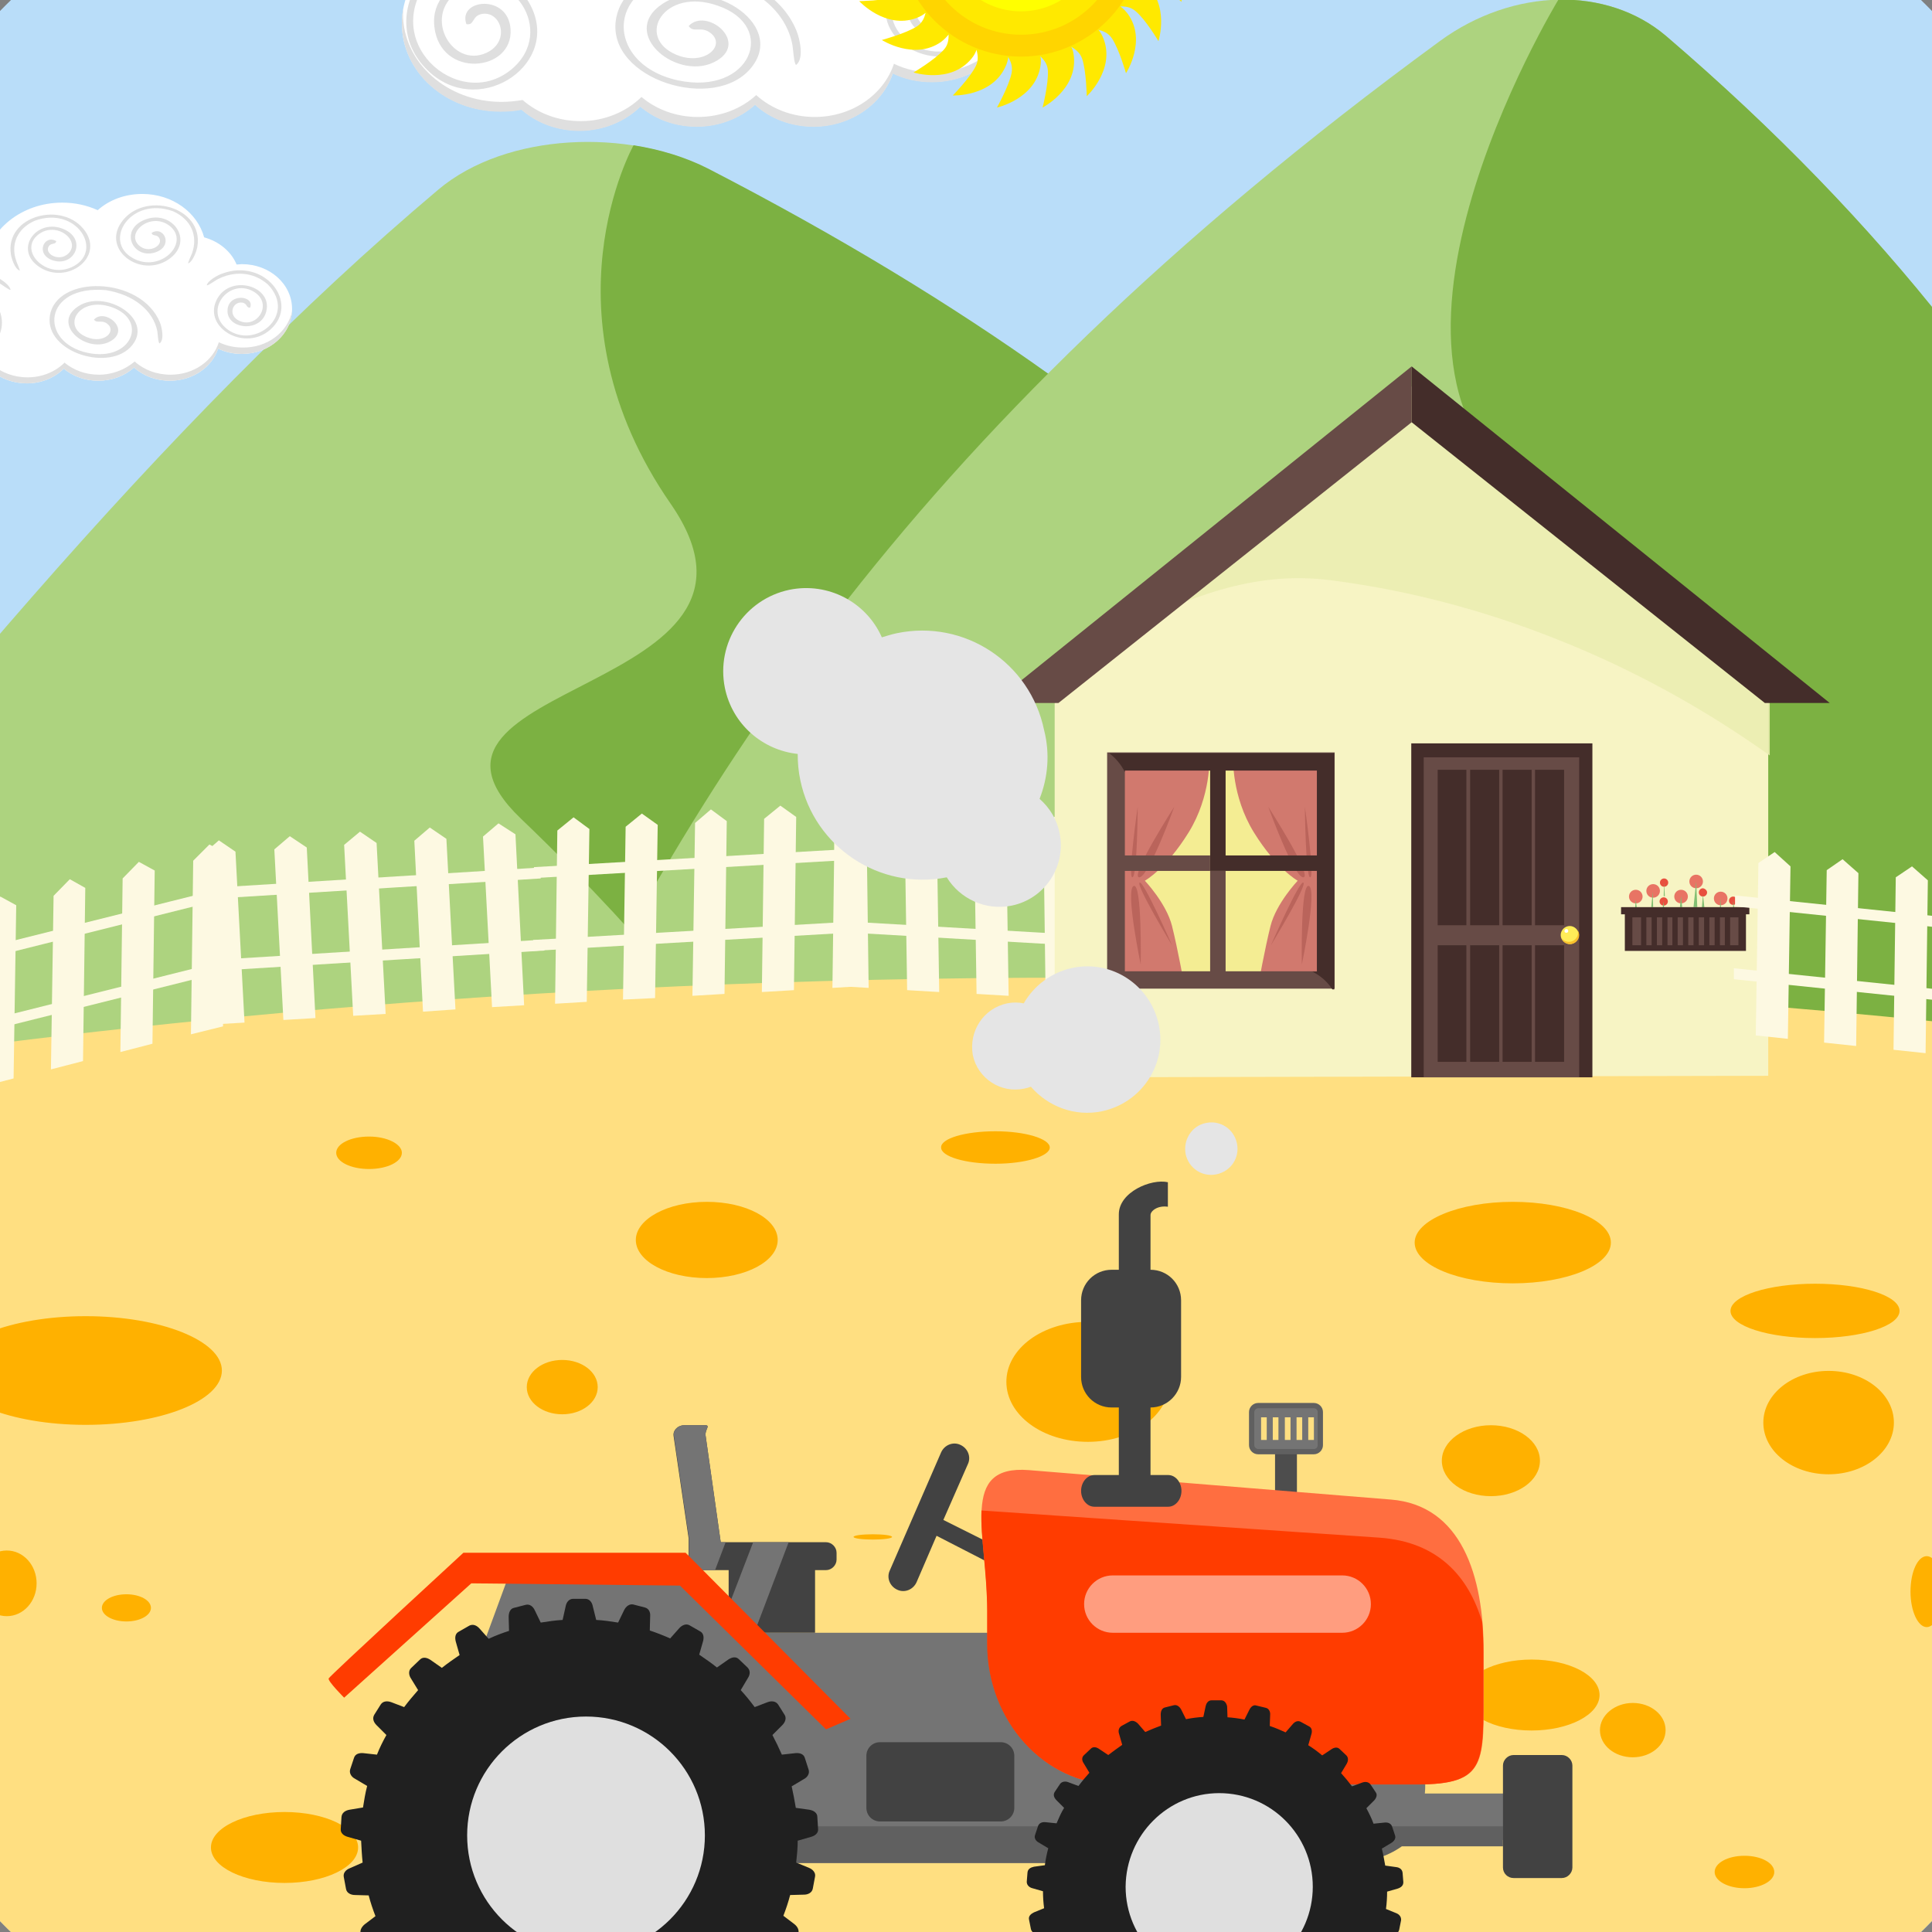 <?xml version="1.0" encoding="utf-8"?>
<!-- Generator: Adobe Illustrator 21.1.0, SVG Export Plug-In . SVG Version: 6.00 Build 0)  -->
<svg version="1.1" id="Layer_1" xmlns="http://www.w3.org/2000/svg" xmlns:xlink="http://www.w3.org/1999/xlink" x="0px" y="0px"
	 viewBox="0 0 512 512" style="enable-background:new 0 0 512 512;" xml:space="preserve">
<rect x="0" y="0" width="512" height="512" fill="#808080" stroke="none"/>
<style type="text/css">
	.st0{fill:#B9DDF9;}
	.st1{fill:#ADD37F;}
	.st2{fill:#7CB142;}
	.st3{fill:#FFDF81;}
	.st4{fill:#FDF9E2;}
	.st5{fill:#F7F4C4;}
	.st6{fill:#EBEDB1;fill-opacity:0.902;}
	.st7{fill:#674B46;}
	.st8{fill:#442D2A;}
	.st9{fill:#F4ED93;}
	.st10{fill:#D1796E;}
	.st11{fill:#BA645B;}
	.st12{fill:#E87464;}
	.st13{fill:#E8503F;}
	.st14{fill:#82BF72;}
	.st15{fill:#FFFFFF;}
	.st16{fill:#DFDFDF;}
	.st17{fill:#FFB100;}
	.st18{fill:#FFE900;}
	.st19{fill:#FFD500;}
	.st20{fill:#FFFF00;}
	.st21{fill:#4D4D4D;}
	.st22{fill:#606060;}
	.st23{fill:#747474;}
	.st24{fill:#424242;}
	.st25{fill:#FF6E40;}
	.st26{fill:#FF3C00;}
	.st27{fill:#202020;}
	.st28{fill:#FF9D7F;}
	.st29{fill:#E5E5E5;}
	.st30{fill:#FFED58;}
	.st31{fill:#F9BF2C;}
</style>
<path class="st0" d="M256-104c198.8,0,360,161.2,360,360c0,198.8-161.2,360-360,360c-198.8,0-360-161.2-360-360
	C-104,57.2,57.2-104,256-104z"/>
<path class="st1" d="M-100.2,291.5c75-96,143-179.4,216.3-241.2c18.1-15.3,50.7-16.3,71.5-5.5c139.4,72,197.6,146.7,236.1,222.1
	C249.1,275.1,74.5,283.3-100.2,291.5z"/>
<path class="st2" d="M167.9,38.5c7.1,1.1,13.9,3.2,19.8,6.2c139.4,72,197.6,146.7,236.1,222.1l-231.6,10.9c0,0-15.9-24.1-54.2-60.8
	c-38.3-36.7,74.7-32.7,39.8-83.3C142.8,83.2,167.9,38.5,167.9,38.5z"/>
<path class="st1" d="M136,306.9c44.8-94.2,100.2-189.7,245.7-296.1c19.2-14,44.2-14.6,59.7-1.3C558.1,109.3,600.7,218,608.2,330.8
	c-1.7,8.1-3.7,16.1-5.9,24L136,306.9z"/>
<path class="st2" d="M413-0.1c10.6-0.2,20.7,3,28.5,9.6C558.1,109.3,600.7,218,608.2,330.8c-1.7,8.1-3.7,16.1-5.9,24l-245.7-25.2
	c-49.2-59.6,0.7-90.6,12.6-90.6c13.7,0,99.7-74.3,40.7-105.7S413-0.1,413-0.1z"/>
<path class="st3" d="M-102.2,292.3c56.2-10.9,358.8-63.6,717.1-8.5C600.7,469.6,445.5,616,256,616C69.4,616-84,474.1-102.2,292.3z"
	/>
<g>
	<polygon class="st4" points="-42,251.9 -37.9,247.5 -33.4,249.7 -31,294.5 -39.6,296.7 	"/>
	<polygon class="st4" points="-60.2,256.5 -56.1,252.2 -51.6,254.3 -49.3,299.1 -57.8,301.3 	"/>
	<polygon class="st4" points="-78.7,261.2 -74.6,256.9 -70.2,259.1 -67.8,303.9 -76.4,306 	"/>
	<polygon class="st4" points="-97.3,266 -93.2,261.7 -88.7,263.8 -86.3,308.6 -94.9,310.8 	"/>
	<polygon class="st4" points="-26.7,260 -103.2,279.6 -103.4,276.7 -26.9,257.2 	"/>
	<polygon class="st4" points="-25.7,278.9 -101.5,298.3 -101.8,295.5 -25.9,276.1 	"/>
	<g>
		<polygon class="st4" points="294.6,219.7 298.8,216.6 303.1,220.1 303.7,266 295.2,265.5 		"/>
		<polygon class="st4" points="276.5,218.6 280.7,215.6 285,219.1 285.6,264.9 277.1,264.5 		"/>
		<polygon class="st4" points="258.1,217.6 262.3,214.5 266.6,218.1 267.3,263.9 258.8,263.4 		"/>
		<polygon class="st4" points="239.7,216.5 243.9,213.5 248.2,217 248.9,262.9 240.4,262.4 		"/>
		<polygon class="st4" points="221,215.5 225.3,212.4 229.6,216 230.2,261.8 221.7,261.3 		"/>
		<polygon class="st4" points="309.3,232.7 224.2,227.8 224.1,224.9 309.2,229.8 		"/>
		<polygon class="st4" points="309.5,252 224.4,247.1 224.4,244.2 309.5,249.1 		"/>
	</g>
	<polygon class="st4" points="603.4,244.4 607.6,241.6 611.9,245.5 612.6,291.4 604.1,290.3 	"/>
	<polygon class="st4" points="585.1,242 589.3,239.2 593.6,243.1 594.2,289 585.7,287.9 	"/>
	<polygon class="st4" points="566.7,239.6 570.9,236.9 575.2,240.7 575.8,286.6 567.3,285.5 	"/>
	<polygon class="st4" points="548,237.2 552.2,234.5 556.5,238.3 557.1,284.2 548.6,283.1 	"/>
	<path class="st4" d="M616,258.2l-64.9-8.4l0-2.9l64.9,8.4v0.7C616,256.7,616,257.4,616,258.2z"/>
	<path class="st4" d="M615.4,277.4l-64-8.3l0-2.9l64.2,8.3C615.5,275.5,615.4,276.4,615.4,277.4z"/>
</g>
<g>
	<polygon class="st5" points="468.6,285.1 468.6,186.3 373.8,102.2 279.5,186.3 279.5,285.5 	"/>
	<path class="st6" d="M352.9,153.8c22.4,2.9,43.9,8.9,64.8,17.7c18.1,7.6,35.3,17.3,51.3,28.7v-13.9l-97.7-84.1l-74.8,64.7
		C314.7,158.9,331.4,151,352.9,153.8z"/>
	<polygon class="st7" points="374.1,97.1 263.2,186.3 280.5,186.3 374.1,111.9 	"/>
	<polygon class="st8" points="374.1,97.1 484.9,186.3 467.7,186.3 374.1,111.9 	"/>
	<polygon class="st9" points="351.3,259.7 295.8,259.7 295.8,201.8 351.3,201.8 	"/>
	<path class="st10" d="M320.5,200.7c0,0,0.5,10.2-5.5,19.9c-6,9.7-11.6,12.8-11.6,12.8s5.7,6,7.2,12c1.5,6,3.2,15.4,3.2,15.4h-16.6
		l-1.5-60.2L320.5,200.7L320.5,200.7z"/>
	<g>
		<path class="st11" d="M311.2,213.8c0,0-6.8,18.8-9.3,18.7C299.3,232.3,311.2,213.8,311.2,213.8z"/>
		<path class="st11" d="M301.5,213.8c0,0-0.1,18.6-1.4,18.7C298.8,232.5,301.5,213.8,301.5,213.8z"/>
		<path class="st11" d="M302.3,255.6c0,0-4.1-19.6-1.9-20.8C302.7,233.7,302.3,255.6,302.3,255.6z"/>
		<path class="st11" d="M310.6,250.5c0,0-9.6-15.9-8.6-16.6C303,233.2,310.6,250.5,310.6,250.5z"/>
	</g>
	<path class="st10" d="M326.8,200.7c0,0-0.5,10.2,5.5,19.9c6,9.7,11.6,12.8,11.6,12.8s-5.7,6-7.2,12c-1.5,6-3.2,15.4-3.2,15.4h16.6
		l1.5-60.2L326.8,200.7L326.8,200.7z"/>
	<g>
		<path class="st11" d="M336.1,213.8c0,0,6.8,18.8,9.3,18.7C348,232.3,336.1,213.8,336.1,213.8z"/>
		<path class="st11" d="M345.8,213.8c0,0,0.2,18.6,1.4,18.7C348.5,232.5,345.8,213.8,345.8,213.8z"/>
		<path class="st11" d="M345,255.6c0,0,4.1-19.6,1.9-20.8C344.6,233.7,345,255.6,345,255.6z"/>
		<path class="st11" d="M336.8,250.5c0,0,9.7-15.9,8.6-16.6C344.4,233.2,336.8,250.5,336.8,250.5z"/>
	</g>
	<path class="st7" d="M293.4,199.5V262h60.3v-62.6H293.4z M349,257.4L349,257.4h-24.2v-26.6h-4.1v26.6h-22.6v-26.6h22.6v-4.1h-22.6
		v-22.5H349L349,257.4L349,257.4z"/>
	<g>
		<path class="st8" d="M293.8,199.5c1.8,1.3,3.3,3.1,4.3,5.1v-0.4h22.6v26.6h1.6h2.5h24.6l0.1-4.1l-24.7,0v-22.5H349v53.3h-1.2
			c2.2,1.1,4,2.7,5.3,4.7h0.5v-62.6H293.8z"/>
		<polygon class="st8" points="422,285.5 374,285.5 374,197 422,197 		"/>
	</g>
	<polygon class="st7" points="418.5,285.5 377.3,285.5 377.3,200.7 418.5,200.7 	"/>
	<g>
		<polygon class="st8" points="388.6,245.2 381,245.2 381,204 388.6,204 		"/>
		<polygon class="st8" points="397.3,245.2 389.6,245.2 389.6,204 397.3,204 		"/>
		<polygon class="st8" points="405.9,245.2 398.2,245.2 398.2,204 405.9,204 		"/>
		<polygon class="st8" points="414.5,245.2 406.8,245.2 406.8,204 414.5,204 		"/>
		<polygon class="st8" points="388.6,281.4 381,281.4 381,250.5 388.6,250.5 		"/>
		<polygon class="st8" points="397.3,281.4 389.6,281.4 389.6,250.5 397.3,250.5 		"/>
		<polygon class="st8" points="405.9,281.4 398.2,281.4 398.2,250.5 405.9,250.5 		"/>
		<polygon class="st8" points="414.5,281.4 406.8,281.4 406.8,250.5 414.5,250.5 		"/>
	</g>
	<g>
		<path class="st12" d="M439.9,236.1c0,1-0.8,1.8-1.8,1.8c-1,0-1.8-0.8-1.8-1.8c0-1,0.8-1.8,1.8-1.8
			C439.1,234.3,439.9,235.1,439.9,236.1z"/>
		<path class="st12" d="M451.3,233.6c0,1-0.8,1.8-1.8,1.8c-1,0-1.8-0.8-1.8-1.8c0-1,0.8-1.8,1.8-1.8
			C450.5,231.8,451.3,232.6,451.3,233.6z"/>
		<path class="st12" d="M447.3,237.6c0,1-0.8,1.8-1.8,1.8c-1,0-1.8-0.8-1.8-1.8c0-1,0.8-1.8,1.8-1.8
			C446.5,235.8,447.3,236.6,447.3,237.6z"/>
		<path class="st12" d="M457.8,238.1c0,1-0.8,1.8-1.8,1.8c-1,0-1.8-0.8-1.8-1.8c0-1,0.8-1.8,1.8-1.8
			C457,236.3,457.8,237.1,457.8,238.1z"/>
		<path class="st12" d="M435.3,237.6c0,1-0.8,1.8-1.8,1.8s-1.8-0.8-1.8-1.8c0-1,0.8-1.8,1.8-1.8
			C434.5,235.8,435.3,236.6,435.3,237.6z"/>
	</g>
	<g>
		<path class="st13" d="M442.1,233.9c0,0.6-0.5,1.1-1.1,1.1s-1.1-0.5-1.1-1.1c0-0.6,0.5-1.1,1.1-1.1S442.1,233.3,442.1,233.9z"/>
		<path class="st13" d="M442,238.9c0,0.6-0.5,1.1-1.1,1.1c-0.6,0-1.1-0.5-1.1-1.1c0-0.6,0.5-1.1,1.1-1.1
			C441.5,237.8,442,238.3,442,238.9z"/>
		<path class="st13" d="M452.4,236.5c0,0.6-0.5,1.1-1.1,1.1c-0.6,0-1.1-0.5-1.1-1.1c0-0.6,0.5-1.1,1.1-1.1
			C451.9,235.5,452.4,236,452.4,236.5z"/>
		<path class="st13" d="M460.4,238.7c0,0.6-0.5,1.1-1.1,1.1c-0.6,0-1.1-0.5-1.1-1.1c0-0.6,0.5-1.1,1.1-1.1
			C459.9,237.6,460.4,238.1,460.4,238.7z"/>
	</g>
	<g>
		<polygon class="st14" points="433.8,240.9 433.5,238.4 433.3,240.9 		"/>
		<polygon class="st14" points="438,236.3 437.6,240.4 438.1,240.4 		"/>
		<polygon class="st14" points="440.9,238.9 441,240.7 440.6,240.7 		"/>
		<polygon class="st14" points="441,233.9 441.2,237.5 440.9,237.5 		"/>
		<polygon class="st14" points="445.5,237.5 445.2,240.4 445.8,240.4 		"/>
		<polygon class="st14" points="449.5,233.6 448.8,240.4 449.8,240.4 		"/>
		<polygon class="st14" points="451.7,240.7 451,240.7 451.3,237.1 		"/>
		<polygon class="st14" points="455.9,238 455.8,240.7 456.1,240.7 		"/>
		<polygon class="st14" points="459.3,238.7 459.6,240.7 459.3,240.7 		"/>
	</g>
	<g>
		<polygon class="st8" points="463.6,242.3 429.6,242.3 429.6,240.4 463.6,240.4 		"/>
		<polygon class="st8" points="462.7,252 430.6,252 430.6,241.6 462.7,241.6 		"/>
	</g>
	<polygon class="st7" points="460.7,250.5 432.6,250.5 432.6,243.1 460.7,243.1 	"/>
	<g>
		<polygon class="st8" points="436.3,251.5 434.9,251.5 434.9,241.6 436.3,241.6 		"/>
		<polygon class="st8" points="439.1,251.5 437.7,251.5 437.7,241.6 439.1,241.6 		"/>
		<polygon class="st8" points="441.9,251.5 440.5,251.5 440.5,241.6 441.9,241.6 		"/>
		<polygon class="st8" points="444.6,251.5 443.2,251.5 443.2,241.6 444.6,241.6 		"/>
		<polygon class="st8" points="447.4,251.5 446,251.5 446,241.6 447.4,241.6 		"/>
		<polygon class="st8" points="450.2,251.5 448.8,251.5 448.8,241.6 450.2,241.6 		"/>
		<polygon class="st8" points="453,251.5 451.6,251.5 451.6,241.6 453,241.6 		"/>
		<polygon class="st8" points="455.8,251.5 454.4,251.5 454.4,241.6 455.8,241.6 		"/>
		<polygon class="st8" points="458.5,251.5 457.1,251.5 457.1,241.6 458.5,241.6 		"/>
	</g>
	<g>
		<polygon class="st4" points="-13.8,244.4 -18,242.2 -22.3,246.5 -22.9,292.5 -14.5,290.4 		"/>
		<polygon class="st4" points="4.3,239.9 0.1,237.6 -4.2,242 -4.9,288 3.6,285.8 		"/>
		<polygon class="st4" points="22.6,235.3 18.5,233 14.2,237.4 13.5,283.4 22,281.2 		"/>
		<polygon class="st4" points="41,230.7 36.8,228.4 32.5,232.8 31.9,278.8 40.4,276.6 		"/>
		<polygon class="st4" points="59.7,226 55.5,223.8 51.2,228.1 50.6,274.1 59.1,272 		"/>
		<polygon class="st4" points="-28.5,260.2 56.6,238.9 56.7,236 -28.5,257.3 		"/>
		<polygon class="st4" points="-28.8,279.6 56.3,258.3 56.4,255.4 -28.7,276.7 		"/>
		<polygon class="st4" points="128,221.7 132.1,218.2 136.6,221.1 138.9,266.4 130.4,266.9 		"/>
		<polygon class="st4" points="109.8,222.8 113.9,219.3 118.3,222.3 120.7,267.5 112.1,268.1 		"/>
		<polygon class="st4" points="91.2,223.9 95.4,220.4 99.8,223.4 102.2,268.7 93.6,269.2 		"/>
		<polygon class="st4" points="72.7,225.1 76.8,221.6 81.3,224.6 83.6,269.8 75.1,270.3 		"/>
		<polygon class="st4" points="53.9,226.3 58,222.7 62.4,225.7 64.8,271 56.2,271.5 		"/>
		<polygon class="st4" points="143.3,232.8 57.5,238.1 57.3,235.2 143.1,229.9 		"/>
		<polygon class="st4" points="144.3,251.9 58.4,257.2 58.3,254.3 144.1,249 		"/>
		<polygon class="st4" points="156.2,219.7 152,216.6 147.7,220.1 147.1,266 155.5,265.5 		"/>
		<polygon class="st4" points="174.3,218.6 170.1,215.6 165.8,219.1 165.1,264.9 173.6,264.5 		"/>
		<polygon class="st4" points="192.6,217.6 188.4,214.5 184.2,218.1 183.5,263.9 192,263.4 		"/>
		<polygon class="st4" points="211,216.5 206.8,213.5 202.5,217 201.9,262.9 210.4,262.4 		"/>
		<polygon class="st4" points="229.7,215.5 225.5,212.4 221.2,216 220.6,261.8 229.1,261.3 		"/>
		<polygon class="st4" points="141.5,232.7 226.6,227.8 226.7,224.9 141.5,229.8 		"/>
		<polygon class="st4" points="141.2,252 226.3,247.1 226.4,244.2 141.3,249.1 		"/>
		<polygon class="st4" points="474.5,229.6 470.3,225.8 466,228.7 465.3,274.4 473.8,275.3 		"/>
		<polygon class="st4" points="492.5,231.4 488.3,227.7 484.1,230.6 483.4,276.3 491.9,277.2 		"/>
		<polygon class="st4" points="510.9,233.3 506.7,229.6 502.4,232.5 501.8,278.2 510.3,279.1 		"/>
		<polygon class="st4" points="529.3,235.3 525.1,231.5 520.8,234.4 520.2,280.1 528.7,281 		"/>
		<polygon class="st4" points="548,237.2 543.8,233.5 539.5,236.3 538.8,282.1 547.3,282.9 		"/>
		<polygon class="st4" points="459.8,240.2 544.9,249 544.9,246.1 459.8,237.3 		"/>
		<polygon class="st4" points="459.5,259.5 544.6,268.3 544.6,265.4 459.5,256.6 		"/>
	</g>
</g>
<path class="st15" d="M168.6-44.2c5.5,0,10.7,1.2,15.4,3.3c5-4.4,11.8-7.1,19.4-7.1c13.1,0,24,8.1,27,19c6.5,1.8,11.8,6.2,14.2,11.8
	c0.8-0.1,1.6-0.1,2.4-0.1c12.1,0,21.9,8.7,21.9,19.5s-9.8,19.5-21.9,19.5c-3.8,0-7.3-0.8-10.4-2.3c-2.7,8.1-11.1,14.1-21,14.1
	c-6.1,0-11.6-2.2-15.5-5.8c-4,3.6-9.5,5.8-15.5,5.8c-5.8,0-11-2-14.9-5.3c-4,3.9-9.8,6.4-16.1,6.4c-6,0-11.4-2.1-15.4-5.6
	c-1.8,0.4-3.7,0.5-5.6,0.5c-14.4,0-26.1-10.4-26.1-23.3c0-12.9,11.7-23.3,26.1-23.3c0.8,0,1.6,0,2.3,0.1
	C136.6-32.3,151.1-44.2,168.6-44.2z"/>
<path class="st16" d="M268.8,3.3c-0.6,10.3-10.2,18.5-21.8,18.5c-3.8,0-7.3-0.8-10.4-2.3c-2.7,8.1-11.1,14.1-21,14.1
	c-6.1,0-11.6-2.2-15.5-5.8c-4,3.6-9.5,5.8-15.5,5.8c-5.8,0-11-2-14.9-5.3c-4,3.9-9.8,6.4-16.1,6.4c-6,0-11.4-2.1-15.4-5.6
	c-1.8,0.4-3.7,0.5-5.6,0.5c-14.4,0-26.1-10.4-26.1-23.3c0-1.4,0.1-2.8,0.4-4.1c0,0.5-0.1,1-0.1,1.5c0,12.9,11.7,23.3,26.1,23.3
	c1.9,0,3.8-0.2,5.6-0.5c4,3.5,9.4,5.6,15.4,5.6c6.4,0,12.1-2.5,16.1-6.4c3.9,3.3,9.2,5.3,14.9,5.3c6.1,0,11.6-2.2,15.5-5.8
	c4,3.6,9.5,5.8,15.5,5.8c9.9,0,18.3-5.9,21-14.1c3.1,1.5,6.6,2.3,10.4,2.3C258,19.2,266.9,12.3,268.8,3.3z M187.8-6
	c-27.4-2.5-29.4,22.7-8.1,27.3c19.2,4.1,26.6-14.3,10.5-19.8c-14.2-5-22,8.3-11,13c7.7,3.2,13.5-2.7,8.9-5.9
	c-2.4-1.7-4.3,0.2-5.6-1.7c4.6-5,15.9,4,7.6,9.1c-10.1,6.2-26.5-7.1-14.5-15c11.6-7.7,32.9,5,23.6,16.8C189.6,30,161,21.1,163.2,5.4
	c2.6-18.3,39.7-17.5,47.9,2.8c0.9,2.2,2,7.4-0.1,9c-0.6-0.1-0.8-4.3-1-5.3C208.3,2.9,200-4.1,187.8-6z M156.8-36.3
	c18-6.6,29.9,12.6,17,19.8c-11.6,6.5-24.4-6.5-15.6-13.6c7.8-6.2,18.8,2.7,13.1,8.2c-4,3.8-10.5,0.2-8.6-3.1c1-1.7,3.1-0.6,3.2-2.3
	c-5.3-3.1-9.4,5.8-1.5,8.3c9.6,3.1,15.5-9.9,3.9-14c-11.3-4-20.8,9.5-9.5,16.9c11.7,7.8,27.9-3.9,19.8-15.7
	c-9.4-13.7-35-6.9-32.2,10.2c0.3,1.8,1.7,6.1,3.8,7c0.4-0.2-1.3-3.5-1.5-4.3C146.2-25.9,149-32.7,156.8-36.3z M114.6-6.6
	c-15.1,17.1,6.7,36.5,20.8,25.1C148,8.2,135-10,122.4-2.9c-11.1,6.3-2.8,21.2,6.5,16.9c6.5-3,3.9-11.2-1.2-10.3
	c-2.7,0.5-1.9,3.1-4.1,2.7c-2.4-6.7,11.1-8.1,11.7,1.3c0.8,11.4-18.7,13.3-20.2-0.7c-1.5-13.5,19.9-19.1,26.1-4.3
	c6.4,15.3-14.9,28.7-27.9,15.9c-15.2-14.8,2.8-40,24.9-31.1c2.3,0.9,7.6,3.9,8,6.5c-0.4,0.4-4.2-2.5-5.2-3.1
	C132.2-14.4,122-13.7,114.6-6.6z M217.1-40.5c-18.6-6.8-30.9,13-17.5,20.4c12,6.6,25.2-6.7,16.1-14c-8.1-6.4-19.4,2.8-13.5,8.4
	c4.1,3.9,10.8,0.2,8.9-3.1c-1-1.8-3.2-0.6-3.3-2.3c5.4-3.2,9.7,6,1.5,8.6c-9.9,3.2-16-10.2-4-14.5c11.6-4.1,21.4,9.7,9.8,17.5
	c-12.1,8-28.8-4-20.5-16.2c9.7-14.1,36.1-7.1,33.2,10.6c-0.3,1.9-1.8,6.2-4,7.2c-0.4-0.2,1.3-3.6,1.6-4.4
	C227.9-29.8,225-36.8,217.1-40.5z M258.3-8.6c12.8,13.4-5.6,28.5-17.6,19.6c-10.7-8,0.3-22.2,10.9-16.7c9.4,4.9,2.4,16.5-5.5,13.1
	c-5.5-2.3-3.3-8.8,1-8c2.3,0.4,1.6,2.4,3.5,2.1c2-5.3-9.4-6.3-9.9,1c-0.7,8.9,15.8,10.3,17.1-0.5c1.3-10.5-16.8-14.9-22.1-3.4
	C230.3,10.5,248.4,21,259.4,11c12.8-11.6-2.4-31.2-21-24.3c-2,0.7-6.4,3.1-6.8,5.1c0.4,0.3,3.6-2,4.4-2.4
	C243.4-14.6,252-14.1,258.3-8.6z"/>
<path class="st17" d="M263.8,299.8c8,0,14.4,2,14.4,4.3s-6.5,4.3-14.4,4.3c-8,0-14.4-1.9-14.4-4.3
	C249.3,301.7,255.8,299.8,263.8,299.8z M395.7,587.9c-8.9,3.8-18,7.1-27.3,10.2h-0.3c-15.4,0-27.9-5.4-27.9-12
	c0-6.6,12.5-12,27.9-12c15.4,0,27.9,5.4,27.9,12C396,586.7,395.9,587.3,395.7,587.9z M1.8,410.9c4.4,0,7.9,3.9,7.9,8.7
	s-3.5,8.7-7.9,8.7c-4.4,0-7.9-3.9-7.9-8.7S-2.6,410.9,1.8,410.9z M231.3,408c2.8,0,5.1-0.3,5.1-0.7c0-0.4-2.3-0.7-5.1-0.7
	c-2.8,0-5.1,0.3-5.1,0.7C226.2,407.7,228.5,408,231.3,408z M309.9,412.4c8.8,0,15.9,4.8,15.9,10.8c0,6-7.1,10.8-15.9,10.8
	c-8.8,0-15.9-4.8-15.9-10.8C294.1,417.2,301.2,412.4,309.9,412.4z M405.9,439.8c10,0,18,4.2,18,9.4c0,5.2-8.1,9.4-18,9.4
	c-10,0-18-4.2-18-9.4C387.9,444,396,439.8,405.9,439.8z M462.3,491.8c4.4,0,7.9,1.9,7.9,4.3c0,2.4-3.6,4.3-7.9,4.3s-7.9-1.9-7.9-4.3
	S457.9,491.8,462.3,491.8z M367,416.7c5.2,0,9.4,2.3,9.4,5.1c0,2.8-4.2,5.1-9.4,5.1c-5.2,0-9.4-2.3-9.4-5.1
	C357.6,418.9,361.8,416.7,367,416.7z M372.7,542.3c0.4,0,0.7,3.9,0.7,8.7c0,4.8-0.3,8.7-0.7,8.7s-0.7-3.9-0.7-8.7
	C372,546.2,372.4,542.3,372.7,542.3z M510.6,412.4c2.4,0,4.3,4.2,4.3,9.4c0,5.2-2,9.4-4.3,9.4s-4.3-4.2-4.3-9.4
	C506.3,416.6,508.2,412.4,510.6,412.4z M570.5,327.2c7.6,0,13.7,2.9,13.7,6.5s-6.1,6.5-13.7,6.5c-7.6,0-13.7-2.9-13.7-6.5
	S562.9,327.2,570.5,327.2z M400.9,318.5c14.4,0,26,4.8,26,10.8c0,6-11.6,10.8-26,10.8c-14.3,0-26-4.8-26-10.8
	C374.9,323.4,386.6,318.5,400.9,318.5z M239.9,444.1c8.4,0,15.2,3.2,15.2,7.2c0,4-6.8,7.2-15.2,7.2c-8.4,0-15.2-3.2-15.2-7.2
	S231.6,444.1,239.9,444.1z M167.8,526.4c4.4,0,7.9,1.9,7.9,4.3c0,2.4-3.6,4.3-7.9,4.3c-4.4,0-7.9-1.9-7.9-4.3
	C159.8,528.3,163.4,526.4,167.8,526.4z M33.5,422.5c3.6,0,6.5,1.6,6.5,3.6c0,2-2.9,3.6-6.5,3.6c-3.6,0-6.5-1.6-6.5-3.6
	C27,424.1,29.9,422.5,33.5,422.5z M-49.5,328.6c8.8,0,15.9,3.9,15.9,8.7c0,4.8-7.1,8.7-15.9,8.7c-8.8,0-15.9-3.9-15.9-8.7
	C-65.4,332.5-58.3,328.6-49.5,328.6z M97.8,301.2c4.8,0,8.7,2,8.7,4.3c0,2.4-3.9,4.3-8.7,4.3c-4.8,0-8.7-1.9-8.7-4.3
	C89.1,303.1,93,301.2,97.8,301.2z M395.1,377.7c7.2,0,13,4.2,13,9.4c0,5.2-5.8,9.4-13,9.4c-7.2,0-13-4.2-13-9.4
	C382.1,381.9,388,377.7,395.1,377.7z M481,340.2c12.4,0,22.4,3.2,22.4,7.2c0,4-10,7.2-22.4,7.2c-12.4,0-22.4-3.2-22.4-7.2
	C458.6,343.4,468.7,340.2,481,340.2z M245.7,535.1c4.4,0,7.9,6.5,7.9,14.4c0,8-3.6,14.4-7.9,14.4s-7.9-6.5-7.9-14.4
	C237.8,541.5,241.3,535.1,245.7,535.1z M332.3,483.1c2.8,0,5.1,7.4,5.1,16.6c0,9.2-2.3,16.6-5.1,16.6c-2.8,0-5-7.4-5-16.6
	C327.3,490.5,329.5,483.1,332.3,483.1z M432.7,451.3c4.8,0,8.7,3.2,8.7,7.2c0,4-3.9,7.2-8.7,7.2c-4.8,0-8.7-3.2-8.7-7.2
	C424,454.6,427.9,451.3,432.7,451.3z M484.6,363.3c9.6,0,17.3,6.1,17.3,13.7c0,7.6-7.8,13.7-17.3,13.7c-9.6,0-17.3-6.1-17.3-13.7
	C467.3,369.4,475.1,363.3,484.6,363.3z M149,360.4c5.2,0,9.4,3.2,9.4,7.2s-4.2,7.2-9.4,7.2c-5.2,0-9.4-3.2-9.4-7.2
	S143.8,360.4,149,360.4z M159.8,438.3c6.4,0,11.6-0.3,11.6-0.7s-5.2-0.7-11.6-0.7s-11.6,0.3-11.6,0.7
	C148.3,438,153.5,438.3,159.8,438.3z M75.4,480.2c10.8,0,19.5,4.2,19.5,9.4c0,5.2-8.7,9.4-19.5,9.4c-10.8,0-19.5-4.2-19.5-9.4
	C55.9,484.4,64.6,480.2,75.4,480.2z M288.3,350.3c12,0,21.6,7.1,21.6,15.9c0,8.8-9.7,15.9-21.6,15.9c-12,0-21.6-7.1-21.6-15.9
	C266.7,357.4,276.3,350.3,288.3,350.3z M187.3,318.5c10.4,0,18.8,4.5,18.8,10.1c0,5.6-8.4,10.1-18.8,10.1
	c-10.4,0-18.8-4.5-18.8-10.1C168.5,323.1,176.9,318.5,187.3,318.5z M22.7,348.8c19.9,0,36.1,6.5,36.1,14.4c0,8-16.2,14.4-36.1,14.4
	s-36.1-6.5-36.1-14.4C-13.4,355.3,2.8,348.8,22.7,348.8z"/>
<path class="st18" d="M282.1-48c0.3-0.8,0.7-1.6,1.4-2.4c5.6-6.7,15.3-3.6,15.3-3.6s-5.6,3.3-7.9,6c-1.2,1.3-1.3,2.8-1.3,4.1
	c0.5-0.7,1.1-1.3,2-2c7.1-5.1,15.7,0.5,15.7,0.5s-6.3,1.8-9.2,3.7c-1.5,1-2,2.4-2.3,3.6c0.6-0.5,1.4-1,2.5-1.4
	c8.2-3,15.1,4.5,15.1,4.5s-6.5,0.1-9.9,1.2c-1.7,0.6-2.5,1.8-3.2,2.9c0.7-0.4,1.6-0.6,2.7-0.7c8.7-0.8,13.4,8.3,13.4,8.3
	s-6.3-1.6-9.8-1.4c-1.8,0.1-2.9,1.1-3.8,2c0.8-0.2,1.7-0.2,2.8,0c8.6,1.5,10.8,11.5,10.8,11.5s-5.7-3.2-9.2-3.9
	c-1.8-0.4-3.1,0.3-4.2,0.9c0.8,0.1,1.7,0.3,2.7,0.8c7.9,3.7,7.4,13.9,7.4,13.9s-4.7-4.6-7.8-6.1c-1.6-0.8-3-0.5-4.3-0.2
	c0.8,0.3,1.6,0.7,2.4,1.4c6.7,5.6,3.6,15.3,3.6,15.3s-3.3-5.6-6-7.9c-1.4-1.2-2.8-1.3-4.1-1.3c0.7,0.5,1.3,1.1,2,2
	c5.1,7.1-0.5,15.7-0.5,15.7s-1.8-6.3-3.7-9.2c-1-1.5-2.4-2-3.6-2.3c0.5,0.6,1,1.4,1.4,2.5c3,8.2-4.5,15.1-4.5,15.1s-0.1-6.5-1.2-9.9
	c-0.6-1.7-1.8-2.5-2.9-3.2c0.4,0.7,0.6,1.6,0.7,2.7c0.8,8.7-8.3,13.4-8.3,13.4s1.6-6.3,1.4-9.8c-0.1-1.8-1.1-2.9-2-3.8
	c0.2,0.8,0.2,1.7,0,2.8c-1.5,8.6-11.5,10.8-11.5,10.8s3.2-5.7,3.9-9.2c0.3-1.8-0.3-3.1-0.9-4.2c-0.1,0.8-0.3,1.7-0.8,2.7
	c-3.7,7.9-13.9,7.5-13.9,7.5s4.6-4.7,6.1-7.8c0.8-1.6,0.5-3,0.2-4.3c-0.3,0.8-0.7,1.6-1.4,2.4c-5.6,6.7-15.3,3.6-15.3,3.6
	s5.6-3.3,8-6c1.2-1.3,1.3-2.8,1.3-4.1c-0.5,0.7-1.1,1.3-2,2c-7.1,5-15.7-0.5-15.7-0.5S240,8.9,243,7c1.5-1,2-2.4,2.3-3.6
	c-0.6,0.5-1.4,1-2.5,1.4c-8.2,3-15.1-4.5-15.1-4.5s6.5-0.1,9.9-1.2c1.7-0.6,2.5-1.8,3.2-2.9c-0.7,0.3-1.6,0.6-2.7,0.7
	c-8.7,0.8-13.4-8.3-13.4-8.3s6.3,1.6,9.8,1.4c1.8-0.1,2.9-1.1,3.8-2c-0.8,0.1-1.7,0.2-2.8,0c-8.6-1.5-10.8-11.5-10.8-11.5
	s5.7,3.2,9.2,3.9c1.8,0.4,3.1-0.3,4.2-0.9c-0.8-0.1-1.7-0.3-2.7-0.8c-7.9-3.7-7.5-13.9-7.5-13.9s4.7,4.6,7.8,6.1
	c1.6,0.8,3,0.5,4.3,0.2c-0.8-0.3-1.6-0.7-2.4-1.4c-6.7-5.6-3.6-15.3-3.6-15.3s3.3,5.6,6,7.9c1.4,1.2,2.8,1.3,4.1,1.3
	c-0.7-0.5-1.3-1.1-2-2c-5-7.1,0.5-15.7,0.5-15.7s1.8,6.3,3.7,9.2c1,1.5,2.4,2,3.6,2.3c-0.5-0.6-1-1.4-1.4-2.5
	c-3-8.2,4.5-15.1,4.5-15.1s0.1,6.5,1.2,9.9c0.6,1.7,1.8,2.5,2.9,3.2c-0.3-0.7-0.6-1.6-0.7-2.7c-0.8-8.7,8.3-13.4,8.3-13.4
	s-1.6,6.3-1.4,9.8c0.1,1.8,1.1,2.9,2,3.8c0,0,0-0.1,0-0.1c0-0.1,0-0.1,0-0.2c0,0,0-0.1,0-0.1c0-0.1,0-0.2,0-0.2c0,0,0,0,0-0.1
	c0-0.1,0-0.2,0-0.3c0,0,0,0,0-0.1c0-0.1,0-0.2,0-0.3v0c0-0.1,0-0.2,0-0.3v0c0-0.1,0-0.2,0-0.4v0c0-0.1,0-0.2,0-0.4l0,0
	c0-0.1,0-0.3,0.1-0.4l0,0l0,0c0-0.1,0-0.3,0.1-0.4l0,0c0-0.1,0.1-0.3,0.1-0.4l0,0c0-0.1,0.1-0.3,0.1-0.4l0,0c0-0.1,0.1-0.2,0.1-0.4
	l0,0c0-0.1,0.1-0.2,0.1-0.4l0,0c0.1-0.1,0.1-0.2,0.1-0.4l0,0c0-0.1,0.1-0.2,0.1-0.3l0,0c0.1-0.1,0.1-0.2,0.2-0.3l0,0
	c0.1-0.1,0.1-0.2,0.2-0.3l0,0c0.1-0.1,0.1-0.2,0.2-0.3l0,0c0.2-0.4,0.5-0.8,0.8-1.2l0,0c0.1-0.1,0.1-0.2,0.2-0.3l0,0
	c0.1-0.1,0.1-0.2,0.2-0.3l0,0c0.4-0.4,0.7-0.9,1.1-1.2l0,0c0.2-0.2,0.3-0.3,0.5-0.4l0,0c0.1-0.1,0.2-0.1,0.2-0.2l0,0
	c0.1-0.1,0.2-0.1,0.2-0.2l0,0c0.2-0.1,0.3-0.3,0.5-0.4l0,0c0.4-0.3,0.9-0.6,1.3-0.9c0.1,0,0.2-0.1,0.2-0.1l0,0
	c0.1-0.1,0.2-0.1,0.2-0.2l0,0c0.1,0,0.2-0.1,0.3-0.1l0,0c0.1,0,0.2-0.1,0.2-0.1l0,0c0.1,0,0.2-0.1,0.2-0.1l0,0
	c0.1,0,0.2-0.1,0.2-0.1c0.2-0.1,0.3-0.2,0.5-0.2l0,0c0.1,0,0.2-0.1,0.2-0.1l0,0c0.1,0,0.2-0.1,0.2-0.1l0,0c0.1,0,0.2-0.1,0.2-0.1
	l0,0c0.1,0,0.1-0.1,0.2-0.1l0,0c0.1,0,0.1-0.1,0.2-0.1c0.1,0,0.1-0.1,0.2-0.1l0,0c0.1,0,0.1,0,0.2-0.1l0,0c0.1,0,0.1,0,0.2-0.1
	c0.1,0,0.2-0.1,0.3-0.1c0.1,0,0.1,0,0.2-0.1c0.1,0,0.1,0,0.2,0c0.1,0,0.1,0,0.2-0.1c0,0,0.1,0,0.1,0c0,0,0.1,0,0.1,0
	c0,0,0.1,0,0.1,0c0,0,0.1,0,0.1,0c0,0,0.1,0,0.1,0c0,0,0.1,0,0.1,0c0,0,0.1,0,0.1,0c0,0,0,0,0.1,0c0,0,0,0,0,0h0l0,0l0,0v0l0,0l0,0
	l0,0l0,0l0,0l0,0.1l0,0.1l0,0.1l0,0.1c0,0-0.1,0.1-0.1,0.2l0,0.1l-0.1,0.1c0,0,0,0.1-0.1,0.1l0,0c0,0,0,0.1-0.1,0.1l0,0
	c0,0,0,0.1-0.1,0.1c0,0,0,0.1-0.1,0.1c0,0,0,0.1-0.1,0.1l0,0c0,0,0,0.1-0.1,0.1c0,0.1-0.1,0.1-0.1,0.1l0,0c0,0.1-0.1,0.1-0.1,0.1
	l0,0c0,0.1-0.1,0.1-0.1,0.1c0,0.1,0,0.1-0.1,0.2l0,0c0,0.1-0.1,0.1-0.1,0.2l0,0c0,0.1,0,0.1-0.1,0.2l0,0c0,0.1-0.1,0.1-0.1,0.2l0,0
	c0,0.1-0.1,0.1-0.1,0.2l0,0c0,0.1-0.1,0.1-0.1,0.2l0,0c-0.1,0.1-0.1,0.2-0.2,0.3l0,0c0,0.1-0.1,0.1-0.1,0.2l0,0
	c0,0.1-0.1,0.1-0.1,0.2l0,0c-0.1,0.2-0.2,0.5-0.3,0.7l0,0c0,0.1-0.1,0.1-0.1,0.2l0,0c0,0.1-0.1,0.1-0.1,0.2l0,0
	c0,0.1-0.1,0.1-0.1,0.2l0,0c-0.1,0.1-0.1,0.2-0.2,0.4l0,0c-0.1,0.1-0.1,0.3-0.2,0.4l0,0c0,0.1-0.1,0.1-0.1,0.2l0,0
	c0,0.1-0.1,0.1-0.1,0.2l0,0c-0.1,0.1-0.1,0.3-0.2,0.4l0,0c-0.1,0.2-0.2,0.4-0.2,0.6l0,0c-0.1,0.2-0.1,0.4-0.2,0.6l0,0
	c0,0.1,0,0.1-0.1,0.2l0,0c0,0.1,0,0.1-0.1,0.2l0,0c0,0.1,0,0.1-0.1,0.2l0,0c0,0.1,0,0.1-0.1,0.2c0,0.1,0,0.1-0.1,0.2l0,0
	c0,0.1,0,0.1,0,0.2c0,0.1,0,0.1,0,0.2c0,0.1,0,0.1,0,0.2c0,0.1,0,0.1,0,0.2c0,0,0,0.1,0,0.2c0,0.1,0,0.1,0,0.2l0,0
	c0,0.1,0,0.1,0,0.2l0,0c0,0,0,0.1,0,0.1v0c0,0.1,0,0.1,0,0.1v0c0,0.1,0,0.1,0,0.2h0c0,0.1,0,0.1,0,0.1v0c0,0.1,0,0.1,0,0.1v0
	c0,0,0,0.1,0,0.1v0c0,0.1,0,0.1,0,0.1v0c0,0,0,0.1,0,0.1v0c0,0,0,0.1,0,0.1v0c0,0,0,0.1,0,0.1v0c0,0,0,0.1,0,0.1l0,0
	c0,0,0,0.1,0,0.1l0,0c0,0,0,0.1,0,0.1v0c0,0,0,0.1,0,0.1v0c0,0,0,0.1,0,0.1v0c0,0,0,0.1,0,0.1v0c0,0,0,0.1,0,0.1l0,0
	c0.2,0.6,0.5,1.1,0.7,1.5c0.1-0.8,0.3-1.7,0.8-2.7c3.7-7.9,13.9-7.5,13.9-7.5s-4.6,4.7-6.1,7.8C281.5-50.6,281.8-49.2,282.1-48z"/>
<path class="st19" d="M270.6-49.7c17.9,0,32.3,14.5,32.3,32.3S288.4,15,270.6,15c-17.9,0-32.4-14.5-32.4-32.4S252.7-49.7,270.6-49.7
	z"/>
<path class="st18" d="M270.6-44c14.7,0,26.6,11.9,26.6,26.6c0,14.7-11.9,26.6-26.6,26.6C255.9,9.2,244-2.7,244-17.4
	C244-32.1,255.9-44,270.6-44z"/>
<path class="st20" d="M270.6-37.8c11.3,0,20.4,9.1,20.4,20.4S281.8,3,270.6,3c-11.3,0-20.4-9.1-20.4-20.4S259.3-37.8,270.6-37.8z"/>
<path class="st15" d="M314.8-73.6c4.1,0,8,0.9,11.4,2.4c3.7-3.3,8.8-5.3,14.4-5.3c9.7,0,17.9,6,20.1,14.1c4.9,1.3,8.8,4.6,10.6,8.8
	c0.6-0.1,1.2-0.1,1.8-0.1c9,0,16.3,6.5,16.3,14.6c0,8-7.3,14.6-16.3,14.6c-2.8,0-5.4-0.6-7.7-1.7c-2,6-8.2,10.5-15.6,10.5
	c-4.5,0-8.6-1.6-11.6-4.3c-3,2.7-7.1,4.3-11.6,4.3c-4.3,0-8.2-1.5-11.1-3.9c-3,2.9-7.3,4.7-12,4.7c-4.5,0-8.5-1.6-11.4-4.2
	c-1.3,0.3-2.7,0.4-4.2,0.4c-10.7,0-19.4-7.8-19.4-17.3c0-9.6,8.7-17.3,19.4-17.3c0.6,0,1.2,0,1.7,0.1
	C290.9-64.7,301.7-73.6,314.8-73.6z"/>
<path class="st16" d="M389.4-38.2c-0.5,7.7-7.6,13.8-16.3,13.8c-2.8,0-5.4-0.6-7.7-1.7c-2,6-8.2,10.5-15.6,10.5
	c-4.5,0-8.6-1.6-11.6-4.3c-3,2.7-7.1,4.3-11.6,4.3c-4.3,0-8.2-1.5-11.1-3.9c-3,2.9-7.3,4.7-12,4.7c-4.5,0-8.5-1.6-11.4-4.2
	c-1.3,0.3-2.7,0.4-4.2,0.4c-10.7,0-19.4-7.8-19.4-17.3c0-1,0.1-2,0.3-3c0,0.4,0,0.8,0,1.1c0,9.6,8.7,17.3,19.4,17.3
	c1.4,0,2.8-0.1,4.2-0.4c2.9,2.6,7,4.2,11.4,4.2c4.8,0,9.1-1.8,12-4.7c2.9,2.4,6.8,3.9,11.1,3.9c4.5,0,8.6-1.6,11.6-4.3
	c3,2.7,7.1,4.3,11.6,4.3c7.4,0,13.7-4.4,15.6-10.5c2.3,1.1,4.9,1.7,7.7,1.7C381.3-26.3,388-31.5,389.4-38.2z M329.1-45.1
	c-20.4-1.9-21.9,16.9-6,20.4c14.3,3.1,19.8-10.6,7.8-14.8c-10.6-3.7-16.4,6.2-8.2,9.6c5.7,2.4,10-2,6.6-4.4
	c-1.8-1.3-3.2,0.1-4.2-1.3c3.4-3.7,11.9,3,5.6,6.8c-7.5,4.6-19.7-5.2-10.8-11.2c8.6-5.7,24.5,3.8,17.6,12.5
	c-7.1,9.1-28.4,2.4-26.8-9.2c1.9-13.6,29.6-13.1,35.7,2.1c0.7,1.6,1.5,5.5-0.1,6.7c-0.5-0.1-0.6-3.2-0.7-4
	C344.3-38.5,338.2-43.7,329.1-45.1z M305.9-67.7c13.4-4.9,22.3,9.4,12.7,14.7c-8.7,4.8-18.2-4.8-11.6-10.1c5.8-4.6,14,2,9.7,6.1
	c-3,2.8-7.8,0.2-6.4-2.3c0.7-1.3,2.3-0.4,2.4-1.7c-3.9-2.3-7,4.3-1.1,6.2c7.2,2.3,11.5-7.4,2.9-10.5c-8.4-3-15.5,7-7,12.6
	c8.7,5.8,20.8-2.9,14.8-11.7c-7-10.2-26-5.1-24,7.6c0.2,1.3,1.3,4.5,2.9,5.2c0.3-0.2-0.9-2.6-1.2-3.2C298.1-60,300.2-65,305.9-67.7z
	 M274.5-45.6c-11.3,12.8,5,27.2,15.5,18.7c9.5-7.7-0.3-21.2-9.6-15.9c-8.3,4.7-2.1,15.8,4.8,12.6c4.8-2.2,2.9-8.4-0.8-7.7
	c-2,0.4-1.4,2.3-3.1,2c-1.8-5,8.2-6.1,8.7,1c0.6,8.5-13.9,9.9-15.1-0.5c-1.1-10.1,14.8-14.2,19.4-3.2c4.8,11.4-11.1,21.4-20.8,11.9
	c-11.3-11,2.1-29.8,18.5-23.2c1.7,0.7,5.7,2.9,6,4.9c-0.3,0.3-3.2-1.9-3.9-2.3C287.6-51.4,280.1-50.8,274.5-45.6z M350.9-70.8
	c-13.9-5.1-23,9.7-13.1,15.2c8.9,5,18.7-5,12-10.4c-6-4.8-14.5,2.1-10,6.3c3.1,2.9,8.1,0.2,6.6-2.3c-0.8-1.3-2.4-0.5-2.4-1.7
	c4-2.4,7.2,4.5,1.1,6.4c-7.4,2.4-11.9-7.6-3-10.8c8.7-3.1,16,7.3,7.3,13c-9,6-21.5-3-15.2-12c7.2-10.5,26.9-5.3,24.8,7.9
	c-0.2,1.4-1.3,4.7-3,5.3c-0.3-0.2,1-2.7,1.2-3.3C359-62.8,356.8-68,350.9-70.8z M381.6-47c9.5,10-4.2,21.2-13.1,14.6
	c-8-6,0.2-16.6,8.1-12.4c7,3.7,1.8,12.3-4.1,9.8c-4.1-1.8-2.5-6.5,0.7-6c1.7,0.3,1.2,1.8,2.6,1.6c1.5-3.9-7-4.7-7.4,0.7
	c-0.5,6.6,11.8,7.7,12.7-0.4c0.9-7.8-12.5-11.1-16.4-2.5c-4.1,8.9,9.4,16.7,17.6,9.3c9.6-8.6-1.8-23.2-15.7-18.1
	c-1.5,0.5-4.8,2.3-5.1,3.8c0.3,0.2,2.7-1.5,3.3-1.8C370.5-51.6,376.9-51.1,381.6-47z"/>
<path class="st15" d="M16.5,53.7c3.4,0,6.5,0.7,9.4,2c3-2.7,7.2-4.3,11.8-4.3c8,0,14.6,4.9,16.4,11.5c4,1.1,7.2,3.8,8.6,7.2
	c0.5,0,1-0.1,1.4-0.1c7.4,0,13.3,5.3,13.3,11.9c0,6.6-6,11.9-13.3,11.9c-2.3,0-4.4-0.5-6.3-1.4c-1.6,4.9-6.7,8.5-12.8,8.5
	c-3.7,0-7-1.3-9.5-3.5c-2.4,2.2-5.8,3.5-9.5,3.5c-3.5,0-6.7-1.2-9.1-3.2c-2.4,2.4-5.9,3.9-9.8,3.9c-3.6,0-7-1.3-9.4-3.4
	c-1.1,0.2-2.2,0.3-3.4,0.3c-8.8,0-15.9-6.3-15.9-14.2s7.1-14.2,15.9-14.2c0.5,0,0.9,0,1.4,0.1C-3.1,60.9,5.7,53.7,16.5,53.7z"/>
<path class="st16" d="M77.4,82.5c-0.4,6.3-6.2,11.3-13.3,11.3c-2.3,0-4.4-0.5-6.3-1.4c-1.6,4.9-6.7,8.5-12.8,8.5
	c-3.7,0-7-1.3-9.5-3.5c-2.4,2.2-5.8,3.5-9.5,3.5c-3.5,0-6.7-1.2-9.1-3.2c-2.4,2.4-5.9,3.9-9.8,3.9c-3.6,0-7-1.3-9.4-3.4
	c-1.1,0.2-2.2,0.3-3.4,0.3c-8.8,0-15.9-6.3-15.9-14.2c0-0.9,0.1-1.7,0.2-2.5c0,0.3,0,0.6,0,0.9c0,7.8,7.1,14.2,15.9,14.2
	c1.2,0,2.3-0.1,3.4-0.3c2.4,2.1,5.7,3.4,9.4,3.4c3.9,0,7.4-1.5,9.8-3.9c2.4,2,5.6,3.2,9.1,3.2c3.7,0,7-1.4,9.5-3.5
	c2.4,2.2,5.8,3.5,9.5,3.5c6.1,0,11.2-3.6,12.8-8.6c1.9,0.9,4,1.4,6.3,1.4C70.8,92.2,76.2,88.1,77.4,82.5z M28.1,76.9
	c-16.7-1.5-17.9,13.8-4.9,16.6c11.7,2.5,16.2-8.7,6.4-12.1c-8.7-3-13.4,5.1-6.7,7.9c4.7,2,8.2-1.6,5.4-3.6c-1.5-1-2.6,0.1-3.4-1
	c2.8-3.1,9.7,2.4,4.6,5.6c-6.2,3.8-16.1-4.3-8.8-9.1c7-4.7,20,3.1,14.4,10.2c-5.8,7.4-23.2,2-21.9-7.6c1.6-11.1,24.2-10.7,29.2,1.7
	c0.5,1.3,1.2,4.5-0.1,5.5c-0.4-0.1-0.5-2.6-0.6-3.2C40.6,82.3,35.5,78.1,28.1,76.9z M9.2,58.5c11-4,18.2,7.7,10.4,12
	c-7.1,3.9-14.9-4-9.5-8.3c4.8-3.8,11.5,1.6,8,5c-2.4,2.3-6.4,0.1-5.2-1.9c0.6-1,1.9-0.4,2-1.4c-3.2-1.9-5.7,3.5-0.9,5.1
	c5.9,1.9,9.4-6,2.3-8.5c-6.9-2.4-12.7,5.8-5.8,10.3c7.2,4.7,17-2.4,12.1-9.5C16.8,53,1.2,57.1,2.9,67.5c0.2,1.1,1,3.7,2.3,4.2
	c0.2-0.1-0.8-2.1-0.9-2.6C2.8,64.8,4.5,60.6,9.2,58.5z M-16.5,76.5C-25.7,87-12.4,98.8-3.8,91.8c7.7-6.2-0.2-17.4-7.9-13
	c-6.8,3.8-1.7,12.9,3.9,10.3c4-1.8,2.4-6.8-0.7-6.3c-1.6,0.3-1.1,1.9-2.5,1.6c-1.4-4.1,6.7-4.9,7.1,0.8c0.5,7-11.4,8.1-12.3-0.4
	C-17,76.5-4,73.1-0.2,82.1c3.9,9.3-9.1,17.5-17,9.7c-9.2-9,1.7-24.3,15.1-19c1.4,0.6,4.6,2.4,4.9,4c-0.3,0.2-2.6-1.6-3.2-1.9
	C-5.8,71.8-11.9,72.2-16.5,76.5z M45.9,56c-11.3-4.1-18.8,7.9-10.7,12.4c7.3,4.1,15.3-4.1,9.8-8.5c-4.9-3.9-11.8,1.7-8.2,5.1
	c2.5,2.4,6.6,0.1,5.4-1.9c-0.6-1.1-1.9-0.4-2-1.4c3.3-2,5.9,3.6,0.9,5.2c-6,1.9-9.7-6.2-2.4-8.8c7.1-2.5,13,5.9,5.9,10.7
	c-7.4,4.9-17.5-2.5-12.5-9.8c5.9-8.6,22-4.3,20.2,6.4c-0.2,1.1-1.1,3.8-2.4,4.4c-0.2-0.1,0.8-2.2,1-2.7C52.5,62.5,50.7,58.2,45.9,56
	z M71,75.4c7.8,8.1-3.4,17.3-10.7,11.9c-6.5-4.9,0.2-13.5,6.6-10.2c5.7,3,1.5,10-3.3,8c-3.4-1.4-2-5.3,0.6-4.9
	c1.4,0.2,1,1.5,2.1,1.3c1.2-3.2-5.7-3.9-6,0.6c-0.4,5.4,9.6,6.3,10.4-0.3c0.8-6.4-10.2-9.1-13.4-2.1C54,87,65,93.3,71.7,87.3
	c7.8-7-1.5-19-12.8-14.8c-1.2,0.4-3.9,1.9-4.1,3.1c0.2,0.2,2.2-1.2,2.7-1.5C62,71.7,67.2,72,71,75.4z"/>
<polygon class="st21" points="337.9,380.7 343.7,380.7 343.7,400.7 337.9,400.7 "/>
<path class="st22" d="M333.4,371.8h14.8c1.3,0,2.4,1.1,2.4,2.4v8.8c0,1.3-1.1,2.4-2.4,2.4h-14.8c-1.3,0-2.4-1.1-2.4-2.4v-8.8
	C331,372.9,332.1,371.8,333.4,371.8z"/>
<path class="st23" d="M333.4,373.2h14.8c0.5,0,1,0.4,1,1v8.8c0,0.5-0.4,1-1,1h-14.8c-0.5,0-1-0.5-1-1v-8.8
	C332.4,373.7,332.9,373.2,333.4,373.2z"/>
<path class="st24" d="M181.3,377.7h5.6c1.5,0-0.2,1.3,0.1,2.8l4,28.2h27.9c1.5,0,2.8,1.3,2.8,2.8v1.8c0,1.5-1.3,2.8-2.8,2.8H216
	v16.6h-22.9v-16.6h-7.8c-1.5,0-2.8-1.3-2.8-2.8v-2.6v-3l-4-27.2C178.3,379,179.7,377.7,181.3,377.7z M250,402.8l12,6l0.4,5.5
	l-14.2-7.3l-5.3,12.3c-0.9,2-3.2,2.9-5.1,2l0,0c-2-0.9-2.9-3.2-2-5.1l13.6-31.3c0.9-2,3.2-2.9,5.1-2l0,0c2,0.9,2.9,3.2,2,5.1
	L250,402.8z"/>
<g>
	<path class="st23" d="M181.3,377.7h5.6c1.5,0-0.2,1.3,0.1,2.8l4,28.2h1.3l-2.8,7.4h-4.1c-1.5,0-2.8-1.3-2.8-2.8v-2.6v-3l-4-27.2
		C178.3,379,179.7,377.7,181.3,377.7z M199.6,408.7h9.4l-9.1,24h-6.9v-6.8L199.6,408.7z"/>
	<path class="st23" d="M198,432.7h174.2c11.5,0,5.5,9.1,5.5,20.6v19.6c0,0.8,0,1.6-0.1,2.4h27.9v12.3h-33.9c-3.8,3.8-9,6.1-14.7,6.1
		H231.3h-49.9h-74.6l29.1-79.1l44.5,0.4L198,432.7z"/>
</g>
<path class="st22" d="M398.3,489.3h-26.8c-3.8,2.7-9,4.4-14.7,4.4H231.3h-49.9h-74.6l5-9.7h286.5V489.3z"/>
<path class="st24" d="M401.1,465.1h12.8c1.5,0,2.8,1.3,2.8,2.8v27c0,1.5-1.3,2.8-2.8,2.8h-12.8c-1.5,0-2.8-1.2-2.8-2.8v-27
	C398.3,466.4,399.6,465.1,401.1,465.1z"/>
<path class="st25" d="M272.7,389.6l95.9,7.8c18.6,1.5,24.6,20,24.6,40.5v8.7c0,20.5,1,26.3-17.6,26.3h-80
	c-18.7,0-33.9-16.8-33.9-37.3v-8.7C261.6,406.4,254,388.1,272.7,389.6z"/>
<path class="st26" d="M392.8,429.9c0.2,2.6,0.3,5.3,0.3,8v8.7c0,20.5,1,26.3-17.6,26.3h-80c-18.7,0-33.9-16.8-33.9-37.3v-8.7
	c0-10.1-1.8-19.6-1.5-26.6l105.5,7.2C381,408.6,389.2,417.7,392.8,429.9z"/>
<path class="st24" d="M304.9,326.5v2.9v7.1c4.5,0,8.1,3.6,8.1,8.1v20.3c0,4.4-3.6,8.1-8.1,8.1v17.9h4.7c1.9,0,3.5,1.9,3.5,4.2l0,0
	c0,2.3-1.6,4.2-3.5,4.2H290c-1.9,0-3.5-1.9-3.5-4.2l0,0c0-2.3,1.6-4.2,3.5-4.2h6.5V373h-1.9c-4.5,0-8.1-3.6-8.1-8.1v-20.3
	c0-4.5,3.6-8.1,8.1-8.1h1.9v-11.1v-3.6c0-5.9,8.6-9.5,13-8.5v6.5c-2.7-0.4-4.6,1.1-4.6,2.2C304.9,323.5,304.9,325,304.9,326.5z"/>
<path class="st27" d="M158,429.3c2,0.1,3.9,0.4,5.8,0.7l1.6-3.3c0.5-1,1.4-1.7,2.4-1.5l3.1,0.8c1.1,0.3,1.5,1.3,1.4,2.4l-0.1,3.7
	c1.8,0.6,3.6,1.3,5.4,2.1l2.4-2.7c0.7-0.8,1.8-1.3,2.7-0.8l2.8,1.6c1,0.5,1.1,1.7,0.8,2.7l-1,3.5c1.6,1.1,3.2,2.2,4.7,3.4l3-2.1
	c0.9-0.6,2-0.9,2.8-0.1l2.3,2.2c0.8,0.8,0.7,1.9,0.1,2.8l-1.9,3.2c1.3,1.4,2.5,2.9,3.7,4.5l3.4-1.3c1-0.4,2.2-0.3,2.8,0.6l1.7,2.7
	c0.6,0.9,0.2,2-0.6,2.8l-2.6,2.6c0.9,1.7,1.7,3.4,2.5,5.2l3.6-0.4c1.1-0.1,2.2,0.2,2.5,1.3l1,3.1c0.3,1-0.3,2-1.3,2.5l-3.2,1.9
	c0.4,1.9,0.8,3.8,1.1,5.7l3.6,0.5c1.1,0.2,2.1,0.8,2.1,1.9l0.2,3.2c0.1,1.1-0.8,1.8-1.9,2.1l-3.5,1c0,2-0.2,3.9-0.4,5.8l3.4,1.4
	c1,0.4,1.8,1.3,1.6,2.3l-0.6,3.2c-0.2,1.1-1.3,1.6-2.3,1.6l-3.7,0.1c-0.5,1.9-1.1,3.7-1.8,5.5l2.9,2.2c0.9,0.7,1.4,1.7,1,2.7
	l-1.4,2.9c-0.5,1-1.6,1.2-2.7,1l-3.6-0.8c-1,1.7-2,3.3-3.1,4.9l2.3,2.9c0.7,0.9,1,2,0.3,2.8l-2,2.5c-0.7,0.9-1.9,0.8-2.8,0.3
	l-3.3-1.7c-1.3,1.4-2.7,2.7-4.2,4l1.5,3.4c0.5,1,0.5,2.2-0.4,2.8l-2.6,1.9c-0.9,0.7-2,0.3-2.8-0.4l-2.7-2.4c-1.6,1-3.3,1.9-5.1,2.8
	l0.6,3.6c0.2,1.1-0.1,2.2-1.1,2.6l-3,1.2c-1,0.4-2-0.2-2.6-1.1l-2-3c-1.8,0.6-3.7,1-5.6,1.4l-0.3,3.6c-0.1,1.1-0.6,2.1-1.7,2.3
	l-3.2,0.4c-1.1,0.2-1.9-0.7-2.2-1.7l-1.2-3.5c-0.9,0.1-1.9,0.1-2.9,0.1c-1,0-2,0-2.9-0.1l-1.2,3.5c-0.4,1-1.2,1.9-2.3,1.7l-3.2-0.4
	c-1.1-0.1-1.6-1.2-1.7-2.3l-0.3-3.6c-1.9-0.4-3.8-0.9-5.6-1.4l-2,3c-0.6,0.9-1.6,1.5-2.6,1.1l-3-1.2c-1-0.4-1.3-1.5-1.1-2.6l0.6-3.6
	c-1.7-0.9-3.4-1.8-5.1-2.8l-2.7,2.4c-0.8,0.7-1.9,1.1-2.8,0.5l-2.6-1.9c-0.9-0.6-0.9-1.8-0.5-2.8l1.5-3.4c-1.5-1.3-2.9-2.6-4.2-4
	l-3.3,1.7c-1,0.5-2.1,0.6-2.8-0.3l-2-2.5c-0.7-0.9-0.4-2,0.3-2.8l2.3-2.9c-1.1-1.6-2.2-3.2-3.1-4.9l-3.6,0.8c-1.1,0.2-2.2,0-2.7-1
	l-1.4-2.9c-0.5-1,0.1-2,0.9-2.7l2.9-2.2c-0.7-1.8-1.3-3.6-1.8-5.5l-3.6-0.1c-1.1,0-2.2-0.5-2.4-1.6l-0.6-3.2
	c-0.2-1.1,0.6-1.9,1.6-2.3l3.4-1.5c-0.2-1.9-0.3-3.8-0.4-5.8l-3.5-1c-1.1-0.3-2-1-1.9-2.1l0.2-3.2c0.1-1.1,1-1.7,2.1-1.9l3.6-0.6
	c0.3-1.9,0.6-3.8,1.1-5.7l-3.2-1.9c-1-0.5-1.6-1.5-1.3-2.5l1-3c0.3-1.1,1.4-1.4,2.5-1.3l3.6,0.4c0.7-1.8,1.6-3.6,2.5-5.2l-2.6-2.6
	c-0.8-0.8-1.2-1.8-0.6-2.8l1.7-2.7c0.6-0.9,1.7-1,2.8-0.6l3.4,1.3c1.2-1.6,2.4-3,3.7-4.5l-1.9-3.1c-0.6-0.9-0.7-2.1,0.1-2.8l2.3-2.2
	c0.8-0.8,1.9-0.5,2.8,0.1l3,2.1c1.5-1.2,3.1-2.3,4.7-3.4l-1-3.5c-0.3-1.1-0.2-2.2,0.8-2.7l2.8-1.6c1-0.5,2,0,2.7,0.8l2.4,2.7
	c1.7-0.8,3.5-1.5,5.4-2.1l-0.1-3.7c0-1.1,0.4-2.2,1.4-2.4l3.1-0.8c1.1-0.3,2,0.5,2.4,1.4l1.6,3.3c1.9-0.3,3.9-0.6,5.8-0.7l0.8-3.6
	c0.2-1.1,0.9-2,2-2h3.2c1.1,0,1.8,0.9,2,2L158,429.3z"/>
<path class="st16" d="M155.3,454.9c17.4,0,31.5,14.1,31.5,31.5c0,17.4-14.1,31.5-31.5,31.5c-17.4,0-31.5-14.1-31.5-31.5
	C123.8,469,137.9,454.9,155.3,454.9z"/>
<path class="st27" d="M325.3,455.1c1.5,0.1,3,0.3,4.5,0.6l1.3-2.6c0.4-0.8,1.1-1.4,1.9-1.1l2.5,0.6c0.8,0.2,1.2,1.1,1.1,1.9
	l-0.1,2.9c1.5,0.5,2.9,1.1,4.2,1.7l1.9-2.2c0.6-0.7,1.4-1,2.1-0.6l2.2,1.2c0.8,0.4,0.9,1.3,0.6,2.2l-0.8,2.8
	c1.3,0.8,2.5,1.7,3.7,2.7l2.4-1.6c0.7-0.5,1.6-0.7,2.2-0.1l1.8,1.7c0.6,0.6,0.5,1.5,0.1,2.2l-1.5,2.5c1,1.1,2,2.3,2.9,3.5l2.7-1
	c0.8-0.3,1.7-0.2,2.2,0.5l1.4,2.1c0.5,0.7,0.1,1.6-0.5,2.2l-2,2c0.7,1.3,1.4,2.7,1.9,4.1l2.9-0.3c0.9-0.1,1.7,0.2,2,1l0.8,2.4
	c0.3,0.8-0.3,1.6-1,2l-2.5,1.5c0.4,1.5,0.6,3,0.9,4.5l2.9,0.4c0.9,0.1,1.6,0.6,1.7,1.5l0.2,2.5c0,0.9-0.6,1.4-1.5,1.7l-2.8,0.8
	c0,1.5-0.1,3.1-0.3,4.6l2.7,1.1c0.8,0.3,1.4,1,1.3,1.9l-0.5,2.5c-0.2,0.9-1,1.2-1.8,1.3l-2.9,0.1c-0.4,1.5-0.9,2.9-1.4,4.3l2.3,1.7
	c0.7,0.5,1.1,1.3,0.8,2.1l-1.1,2.3c-0.4,0.8-1.3,0.9-2.1,0.8l-2.8-0.6c-0.8,1.3-1.6,2.6-2.5,3.8l1.8,2.3c0.5,0.7,0.8,1.6,0.2,2.2
	l-1.6,2c-0.5,0.7-1.5,0.6-2.2,0.2l-2.6-1.3c-1,1.1-2.2,2.1-3.3,3.1l1.2,2.7c0.3,0.8,0.4,1.7-0.3,2.2l-2,1.5
	c-0.7,0.5-1.6,0.2-2.2-0.3l-2.2-1.9c-1.3,0.8-2.6,1.5-4,2.2l0.5,2.8c0.2,0.9-0.1,1.7-0.9,2l-2.4,0.9c-0.8,0.3-1.6-0.2-2-0.9
	l-1.6-2.4c-1.4,0.4-2.9,0.8-4.4,1.1l-0.3,2.9c-0.1,0.9-0.5,1.7-1.4,1.8l-2.5,0.3c-0.9,0.1-1.5-0.6-1.8-1.4l-1-2.7
	c-0.7,0-1.5,0.1-2.3,0.1c-0.8,0-1.5,0-2.3-0.1l-1,2.7c-0.3,0.8-0.9,1.5-1.8,1.4l-2.5-0.3c-0.9-0.1-1.3-0.9-1.4-1.8l-0.3-2.9
	c-1.5-0.3-3-0.7-4.4-1.1l-1.6,2.4c-0.5,0.7-1.2,1.2-2,0.9l-2.3-0.9c-0.8-0.3-1-1.2-0.9-2.1l0.5-2.8c-1.4-0.7-2.7-1.4-4-2.2l-2.2,1.9
	c-0.6,0.6-1.5,0.9-2.2,0.4l-2-1.5c-0.7-0.5-0.7-1.4-0.4-2.2l1.2-2.7c-1.2-1-2.3-2-3.3-3.1l-2.6,1.3c-0.8,0.4-1.7,0.5-2.2-0.2l-1.6-2
	c-0.6-0.7-0.3-1.6,0.2-2.2l1.8-2.3c-0.9-1.2-1.7-2.5-2.4-3.9l-2.8,0.6c-0.9,0.2-1.7,0-2.1-0.8l-1.1-2.3c-0.4-0.8,0.1-1.6,0.8-2.1
	l2.3-1.8c-0.5-1.4-1-2.9-1.4-4.3l-2.9-0.1c-0.9,0-1.7-0.4-1.9-1.3l-0.5-2.5c-0.2-0.9,0.5-1.5,1.3-1.9l2.7-1.1
	c-0.2-1.5-0.3-3-0.3-4.5l-2.8-0.8c-0.8-0.2-1.5-0.8-1.5-1.7l0.2-2.5c0.1-0.9,0.8-1.3,1.7-1.5l2.9-0.4c0.2-1.5,0.5-3,0.9-4.5
	l-2.5-1.5c-0.8-0.4-1.3-1.2-1-2l0.8-2.4c0.3-0.8,1.1-1.1,2-1l2.9,0.3c0.6-1.4,1.2-2.8,2-4.1l-2-2c-0.6-0.6-1-1.4-0.5-2.2l1.4-2.1
	c0.5-0.7,1.4-0.8,2.2-0.5l2.7,1c0.9-1.2,1.9-2.4,2.9-3.5l-1.5-2.5c-0.5-0.7-0.6-1.6,0.1-2.2l1.8-1.7c0.6-0.6,1.5-0.4,2.2,0.1
	l2.4,1.6c1.2-0.9,2.4-1.8,3.7-2.7l-0.8-2.8c-0.3-0.8-0.2-1.7,0.6-2.2l2.2-1.2c0.8-0.4,1.6,0,2.2,0.6l1.9,2.2
	c1.4-0.6,2.8-1.2,4.2-1.7l-0.1-2.9c0-0.9,0.3-1.7,1.1-1.9l2.4-0.6c0.8-0.2,1.5,0.4,1.9,1.1l1.3,2.6c1.5-0.3,3-0.5,4.6-0.6l0.6-2.8
	c0.2-0.9,0.7-1.6,1.6-1.6h2.5c0.9,0,1.4,0.7,1.6,1.6L325.3,455.1z"/>
<path class="st16" d="M323.1,475.2c13.7,0,24.8,11.1,24.8,24.8c0,13.7-11.1,24.8-24.8,24.8c-13.7,0-24.8-11.1-24.8-24.8
	C298.4,486.3,309.5,475.2,323.1,475.2z"/>
<path class="st26" d="M122.8,411.5h58.9l43.7,44l-6.5,2.8l-38.7-38.1l-55.3-0.6l-33.7,30.3c0,0-4.4-4.4-4.1-5.1
	C87.3,444.2,122.8,411.5,122.8,411.5z"/>
<path class="st24" d="M265.2,461.7h-32c-2,0-3.6,1.6-3.6,3.6v13.8c0,2,1.6,3.6,3.6,3.6h32c2,0,3.6-1.6,3.6-3.6v-13.8
	C268.8,463.3,267.2,461.7,265.2,461.7z"/>
<path class="st28" d="M355.7,417.5h-60.8c-4.2,0-7.6,3.4-7.6,7.6v0c0,4.2,3.4,7.6,7.6,7.6h60.8c4.2,0,7.6-3.4,7.6-7.6v0
	C363.3,420.9,359.9,417.5,355.7,417.5z"/>
<path class="st3" d="M348.2,375.6h-1.5v6h1.5V375.6z M335.7,375.6h-1.5v6h1.5V375.6z M338.8,375.6h-1.5v6h1.5V375.6z M342,375.6
	h-1.5v6h1.5V375.6z M345.1,375.6h-1.5v6h1.5V375.6z"/>
<path class="st29" d="M319.6,297.6c3.8-0.8,7.4,1.6,8.2,5.4c0.8,3.8-1.6,7.4-5.4,8.2c-3.8,0.8-7.4-1.6-8.2-5.4
	C313.5,302,315.9,298.3,319.6,297.6z M275.5,211.7c2.6,2.3,4.6,5.4,5.3,9.1c1.8,8.8-3.9,17.4-12.7,19.2c-6.9,1.4-13.7-1.8-17.2-7.5
	c-17.8,3.5-35.1-8-38.8-25.7c-0.5-2.3-0.7-4.7-0.7-7c-9.3-1-17.3-7.8-19.3-17.5c-2.4-11.9,5.2-23.5,17.1-26
	c10.3-2.1,20.4,3.3,24.5,12.6c1.3-0.4,2.6-0.8,4-1.1c17.9-3.7,35.3,7.8,39,25.7C278.3,199.8,277.7,206.1,275.5,211.7z M266.9,265.9
	c1.5-0.3,3-0.3,4.4,0c2.7-4.7,7.3-8.2,12.9-9.4c10.5-2.2,20.7,4.6,22.9,15.1c2.2,10.5-4.6,20.7-15.1,22.9
	c-7.2,1.5-14.3-1.3-18.8-6.5c-0.6,0.2-1.2,0.4-1.8,0.5c-6.2,1.3-12.3-2.7-13.6-8.9C256.7,273.2,260.7,267.2,266.9,265.9z"/>
<path class="st30" d="M416,245.4c1.3,0,2.4,1.1,2.4,2.4c0,1.3-1.1,2.4-2.4,2.4c-1.3,0-2.4-1.1-2.4-2.4
	C413.6,246.5,414.7,245.4,416,245.4z"/>
<path class="st31" d="M418.2,247.2c0,1.3-1.1,2.4-2.4,2.4c-0.9,0-1.6-0.4-2-1.1c0.3,1,1.2,1.7,2.3,1.7c1.3,0,2.4-1.1,2.4-2.4
	c0-0.5-0.2-0.9-0.4-1.3C418.1,246.7,418.2,246.9,418.2,247.2z"/>
<path class="st15" d="M415.1,246.2c0.3,0,0.5,0.2,0.5,0.5c0,0.3-0.2,0.5-0.5,0.5c-0.3,0-0.5-0.2-0.5-0.5
	C414.6,246.5,414.8,246.2,415.1,246.2z"/>
</svg>
